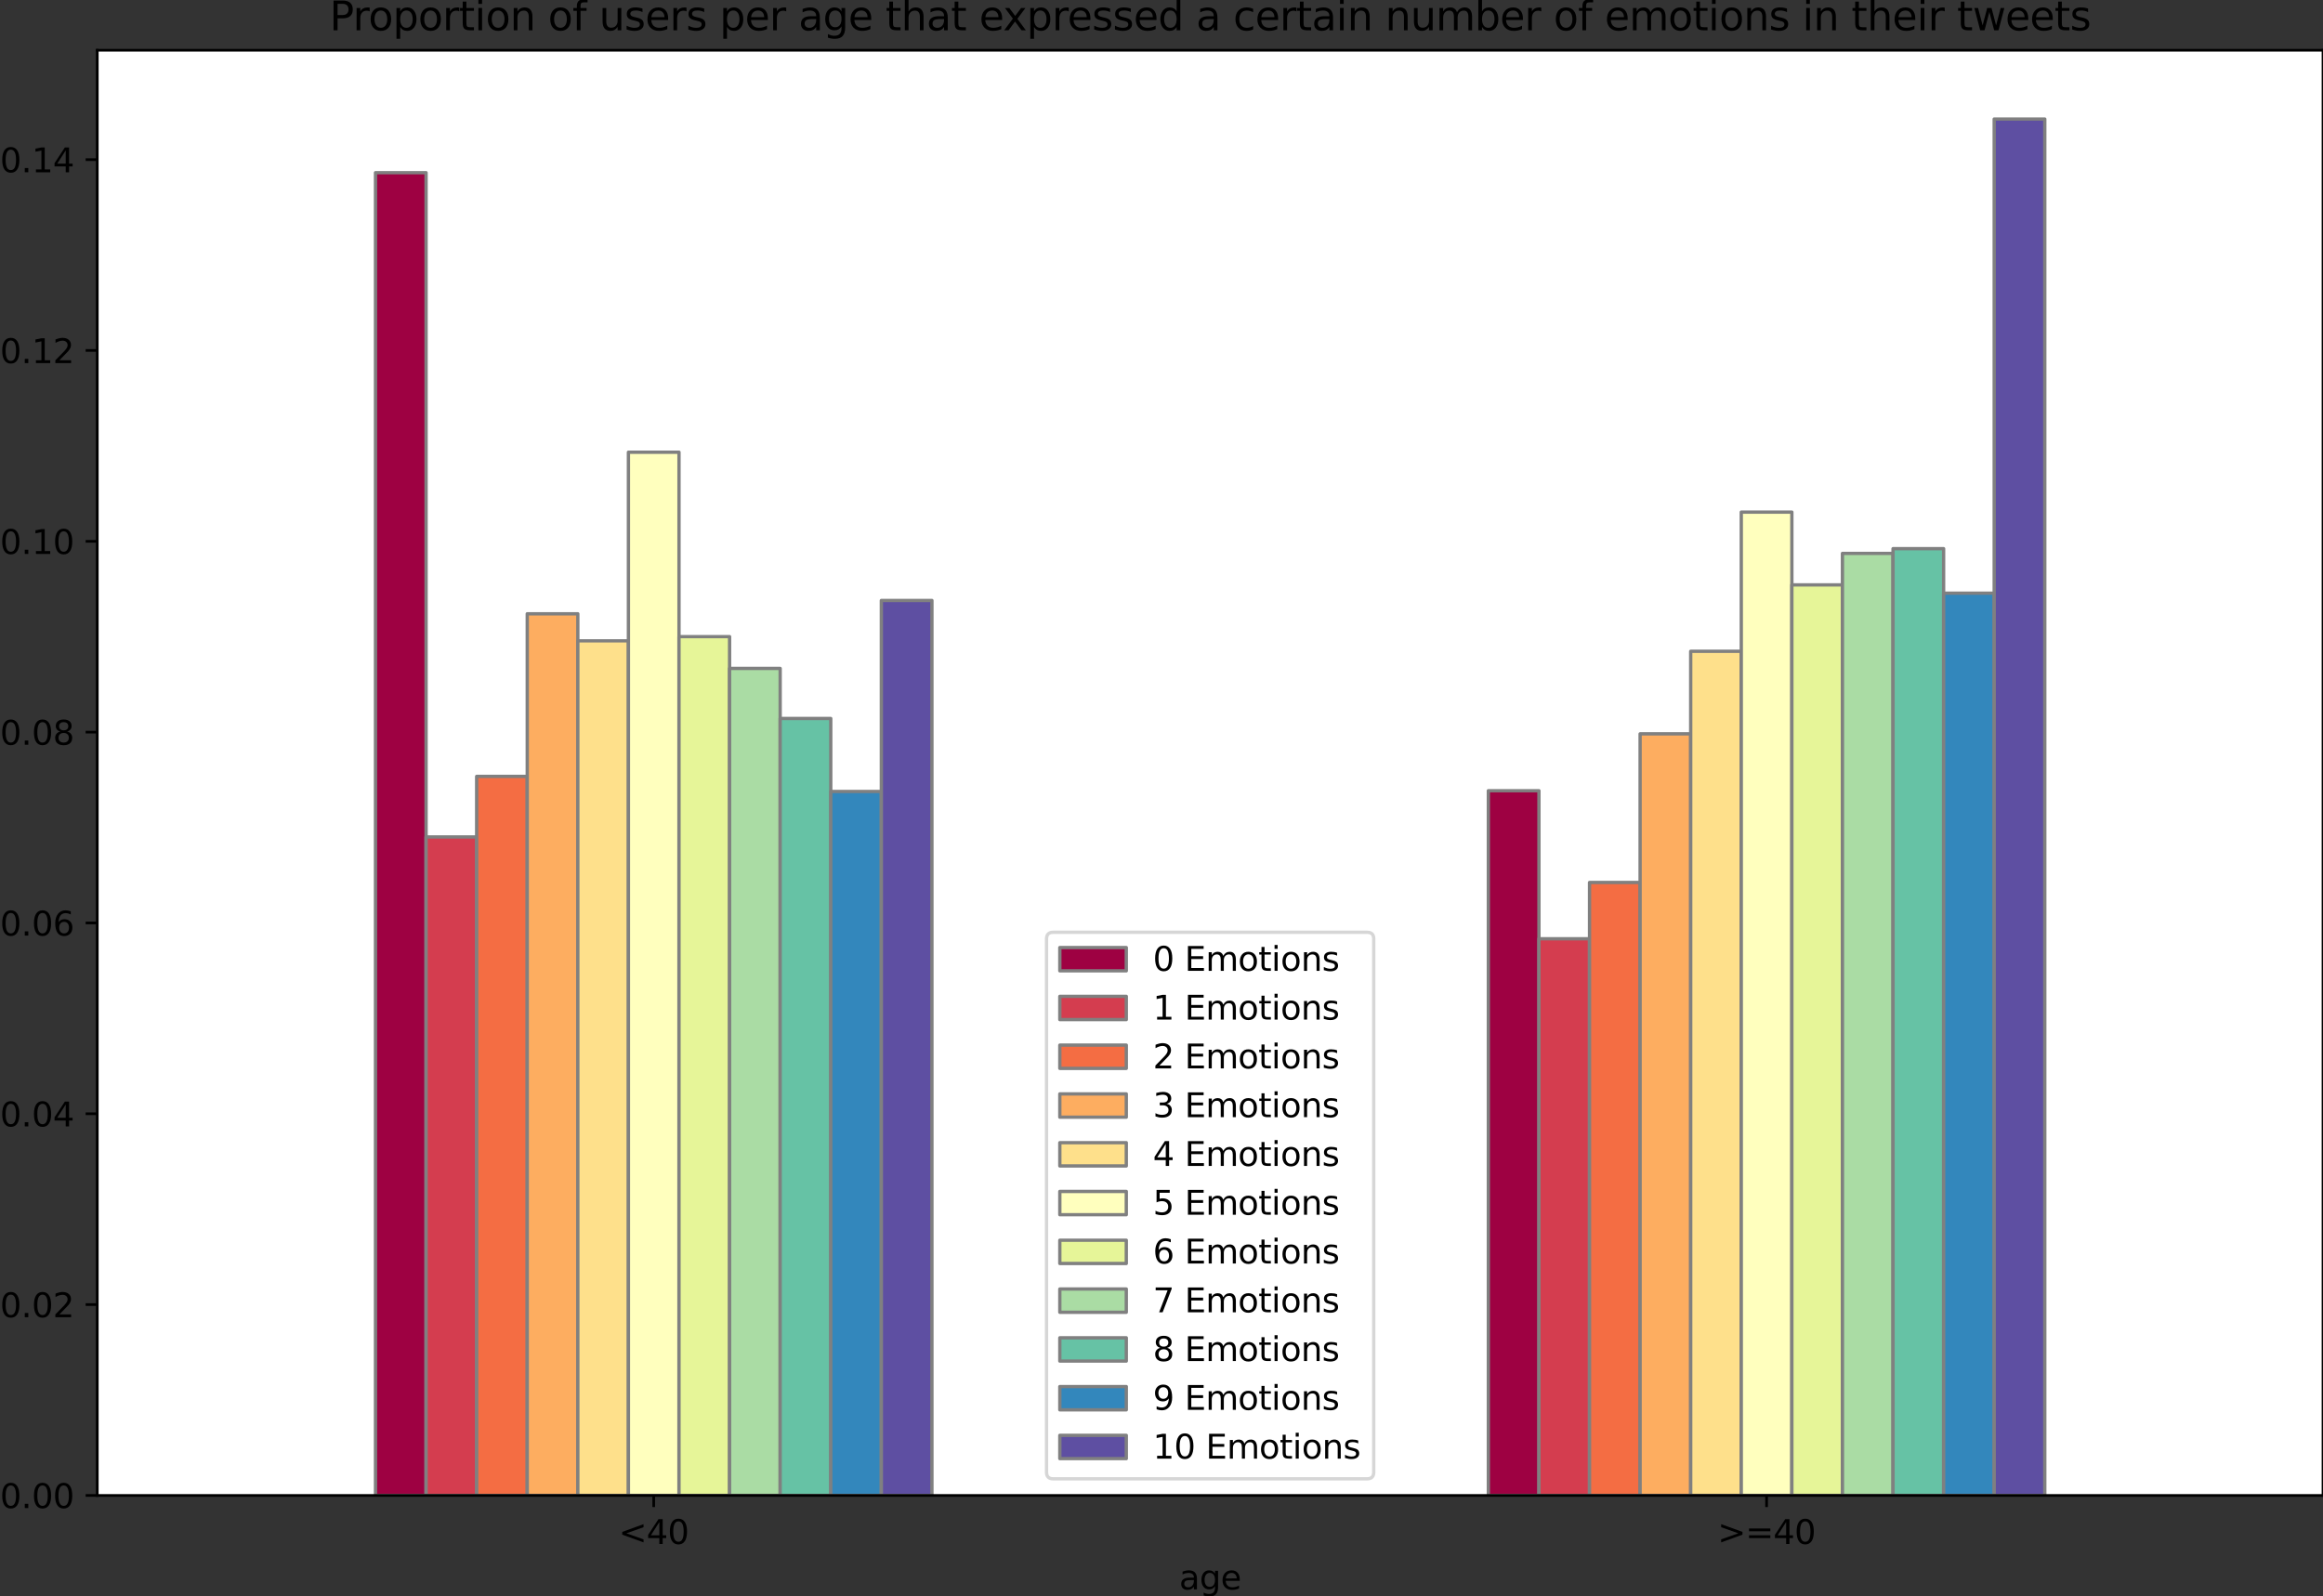 <?xml version="1.0" encoding="utf-8" standalone="no"?>
<!DOCTYPE svg PUBLIC "-//W3C//DTD SVG 1.1//EN"
  "http://www.w3.org/Graphics/SVG/1.1/DTD/svg11.dtd">
<svg height="480.354pt" version="1.1" viewBox="0 0 698.866 480.354" width="698.866pt" xmlns="http://www.w3.org/2000/svg" xmlns:xlink="http://www.w3.org/1999/xlink">
 <rect x="0" y="0" width="698.866" height="480.354" fill="#333333" stroke="none"/>
 <defs>
  <style type="text/css">*{stroke-linecap:butt;stroke-linejoin:round;}</style>
 </defs>
 <g id="figure_1">
  <g id="patch_1">
   <path d="M 0 480.354 
L 698.866 480.354 
L 698.866 0 
L 0 0 
z
" style="fill:none;"/>
  </g>
  <g id="axes_1">
   <g id="patch_2">
    <path d="M 29.266 449.998 
L 698.866 449.998 
L 698.866 15.118 
L 29.266 15.118 
z
" style="fill:#ffffff;"/>
   </g>
   <g id="patch_3">
    <path clip-path="url(#p9bd44d13da)" d="M 112.966 449.998 
L 128.184 449.998 
L 128.184 51.965 
L 112.966 51.965 
z
" style="fill:#9e0142;stroke:#808080;stroke-linejoin:miter;"/>
   </g>
   <g id="patch_4">
    <path clip-path="url(#p9bd44d13da)" d="M 447.766 449.998 
L 462.984 449.998 
L 462.984 237.939 
L 447.766 237.939 
z
" style="fill:#9e0142;stroke:#808080;stroke-linejoin:miter;"/>
   </g>
   <g id="patch_5">
    <path clip-path="url(#p9bd44d13da)" d="M 128.184 449.998 
L 143.402 449.998 
L 143.402 251.849 
L 128.184 251.849 
z
" style="fill:#d43d4f;stroke:#808080;stroke-linejoin:miter;"/>
   </g>
   <g id="patch_6">
    <path clip-path="url(#p9bd44d13da)" d="M 462.984 449.998 
L 478.202 449.998 
L 478.202 282.49 
L 462.984 282.49 
z
" style="fill:#d43d4f;stroke:#808080;stroke-linejoin:miter;"/>
   </g>
   <g id="patch_7">
    <path clip-path="url(#p9bd44d13da)" d="M 143.402 449.998 
L 158.62 449.998 
L 158.62 233.629 
L 143.402 233.629 
z
" style="fill:#f46d43;stroke:#808080;stroke-linejoin:miter;"/>
   </g>
   <g id="patch_8">
    <path clip-path="url(#p9bd44d13da)" d="M 478.202 449.998 
L 493.42 449.998 
L 493.42 265.551 
L 478.202 265.551 
z
" style="fill:#f46d43;stroke:#808080;stroke-linejoin:miter;"/>
   </g>
   <g id="patch_9">
    <path clip-path="url(#p9bd44d13da)" d="M 158.62 449.998 
L 173.838 449.998 
L 173.838 184.7 
L 158.62 184.7 
z
" style="fill:#fdad60;stroke:#808080;stroke-linejoin:miter;"/>
   </g>
   <g id="patch_10">
    <path clip-path="url(#p9bd44d13da)" d="M 493.42 449.998 
L 508.638 449.998 
L 508.638 220.828 
L 493.42 220.828 
z
" style="fill:#fdad60;stroke:#808080;stroke-linejoin:miter;"/>
   </g>
   <g id="patch_11">
    <path clip-path="url(#p9bd44d13da)" d="M 173.838 449.998 
L 189.057 449.998 
L 189.057 192.838 
L 173.838 192.838 
z
" style="fill:#fee08b;stroke:#808080;stroke-linejoin:miter;"/>
   </g>
   <g id="patch_12">
    <path clip-path="url(#p9bd44d13da)" d="M 508.638 449.998 
L 523.857 449.998 
L 523.857 195.986 
L 508.638 195.986 
z
" style="fill:#fee08b;stroke:#808080;stroke-linejoin:miter;"/>
   </g>
   <g id="patch_13">
    <path clip-path="url(#p9bd44d13da)" d="M 189.057 449.998 
L 204.275 449.998 
L 204.275 136.078 
L 189.057 136.078 
z
" style="fill:#ffffbe;stroke:#808080;stroke-linejoin:miter;"/>
   </g>
   <g id="patch_14">
    <path clip-path="url(#p9bd44d13da)" d="M 523.857 449.998 
L 539.075 449.998 
L 539.075 154.099 
L 523.857 154.099 
z
" style="fill:#ffffbe;stroke:#808080;stroke-linejoin:miter;"/>
   </g>
   <g id="patch_15">
    <path clip-path="url(#p9bd44d13da)" d="M 204.275 449.998 
L 219.493 449.998 
L 219.493 191.572 
L 204.275 191.572 
z
" style="fill:#e6f598;stroke:#808080;stroke-linejoin:miter;"/>
   </g>
   <g id="patch_16">
    <path clip-path="url(#p9bd44d13da)" d="M 539.075 449.998 
L 554.293 449.998 
L 554.293 175.999 
L 539.075 175.999 
z
" style="fill:#e6f598;stroke:#808080;stroke-linejoin:miter;"/>
   </g>
   <g id="patch_17">
    <path clip-path="url(#p9bd44d13da)" d="M 219.493 449.998 
L 234.711 449.998 
L 234.711 201.147 
L 219.493 201.147 
z
" style="fill:#aadca4;stroke:#808080;stroke-linejoin:miter;"/>
   </g>
   <g id="patch_18">
    <path clip-path="url(#p9bd44d13da)" d="M 554.293 449.998 
L 569.511 449.998 
L 569.511 166.527 
L 554.293 166.527 
z
" style="fill:#aadca4;stroke:#808080;stroke-linejoin:miter;"/>
   </g>
   <g id="patch_19">
    <path clip-path="url(#p9bd44d13da)" d="M 234.711 449.998 
L 249.929 449.998 
L 249.929 216.204 
L 234.711 216.204 
z
" style="fill:#66c2a5;stroke:#808080;stroke-linejoin:miter;"/>
   </g>
   <g id="patch_20">
    <path clip-path="url(#p9bd44d13da)" d="M 569.511 449.998 
L 584.729 449.998 
L 584.729 165.102 
L 569.511 165.102 
z
" style="fill:#66c2a5;stroke:#808080;stroke-linejoin:miter;"/>
   </g>
   <g id="patch_21">
    <path clip-path="url(#p9bd44d13da)" d="M 249.929 449.998 
L 265.147 449.998 
L 265.147 238.162 
L 249.929 238.162 
z
" style="fill:#3387bc;stroke:#808080;stroke-linejoin:miter;"/>
   </g>
   <g id="patch_22">
    <path clip-path="url(#p9bd44d13da)" d="M 584.729 449.998 
L 599.947 449.998 
L 599.947 178.492 
L 584.729 178.492 
z
" style="fill:#3387bc;stroke:#808080;stroke-linejoin:miter;"/>
   </g>
   <g id="patch_23">
    <path clip-path="url(#p9bd44d13da)" d="M 265.147 449.998 
L 280.366 449.998 
L 280.366 180.694 
L 265.147 180.694 
z
" style="fill:#5e4fa2;stroke:#808080;stroke-linejoin:miter;"/>
   </g>
   <g id="patch_24">
    <path clip-path="url(#p9bd44d13da)" d="M 599.947 449.998 
L 615.166 449.998 
L 615.166 35.827 
L 599.947 35.827 
z
" style="fill:#5e4fa2;stroke:#808080;stroke-linejoin:miter;"/>
   </g>
   <g id="matplotlib.axis_1">
    <g id="xtick_1">
     <g id="line2d_1">
      <defs>
       <path d="M 0 0 
L 0 3.5 
" id="m4767e4ad9e" style="stroke:#000000;stroke-width:0.8;"/>
      </defs>
      <g>
       <use style="stroke:#000000;stroke-width:0.8;" x="196.666" xlink:href="#m4767e4ad9e" y="449.998"/>
      </g>
     </g>
     <g id="text_1">
      <!-- &lt;40 -->
      <g transform="translate(186.113 464.597)scale(0.1 -0.1)">
       <defs>
        <path d="M 4684 3150 
L 1459 2003 
L 4684 863 
L 4684 294 
L 678 1747 
L 678 2266 
L 4684 3719 
L 4684 3150 
z
" id="DejaVuSans-3c" transform="scale(0.016)"/>
        <path d="M 2419 4116 
L 825 1625 
L 2419 1625 
L 2419 4116 
z
M 2253 4666 
L 3047 4666 
L 3047 1625 
L 3713 1625 
L 3713 1100 
L 3047 1100 
L 3047 0 
L 2419 0 
L 2419 1100 
L 313 1100 
L 313 1709 
L 2253 4666 
z
" id="DejaVuSans-34" transform="scale(0.016)"/>
        <path d="M 2034 4250 
Q 1547 4250 1301 3770 
Q 1056 3291 1056 2328 
Q 1056 1369 1301 889 
Q 1547 409 2034 409 
Q 2525 409 2770 889 
Q 3016 1369 3016 2328 
Q 3016 3291 2770 3770 
Q 2525 4250 2034 4250 
z
M 2034 4750 
Q 2819 4750 3233 4129 
Q 3647 3509 3647 2328 
Q 3647 1150 3233 529 
Q 2819 -91 2034 -91 
Q 1250 -91 836 529 
Q 422 1150 422 2328 
Q 422 3509 836 4129 
Q 1250 4750 2034 4750 
z
" id="DejaVuSans-30" transform="scale(0.016)"/>
       </defs>
       <use xlink:href="#DejaVuSans-3c"/>
       <use x="83.789" xlink:href="#DejaVuSans-34"/>
       <use x="147.412" xlink:href="#DejaVuSans-30"/>
      </g>
     </g>
    </g>
    <g id="xtick_2">
     <g id="line2d_2">
      <g>
       <use style="stroke:#000000;stroke-width:0.8;" x="531.466" xlink:href="#m4767e4ad9e" y="449.998"/>
      </g>
     </g>
     <g id="text_2">
      <!-- &gt;=40 -->
      <g transform="translate(516.723 464.597)scale(0.1 -0.1)">
       <defs>
        <path d="M 678 3150 
L 678 3719 
L 4684 2266 
L 4684 1747 
L 678 294 
L 678 863 
L 3897 2003 
L 678 3150 
z
" id="DejaVuSans-3e" transform="scale(0.016)"/>
        <path d="M 678 2906 
L 4684 2906 
L 4684 2381 
L 678 2381 
L 678 2906 
z
M 678 1631 
L 4684 1631 
L 4684 1100 
L 678 1100 
L 678 1631 
z
" id="DejaVuSans-3d" transform="scale(0.016)"/>
       </defs>
       <use xlink:href="#DejaVuSans-3e"/>
       <use x="83.789" xlink:href="#DejaVuSans-3d"/>
       <use x="167.578" xlink:href="#DejaVuSans-34"/>
       <use x="231.201" xlink:href="#DejaVuSans-30"/>
      </g>
     </g>
    </g>
    <g id="text_3">
     <!-- age -->
     <g transform="translate(354.751 478.275)scale(0.1 -0.1)">
      <defs>
       <path d="M 2194 1759 
Q 1497 1759 1228 1600 
Q 959 1441 959 1056 
Q 959 750 1161 570 
Q 1363 391 1709 391 
Q 2188 391 2477 730 
Q 2766 1069 2766 1631 
L 2766 1759 
L 2194 1759 
z
M 3341 1997 
L 3341 0 
L 2766 0 
L 2766 531 
Q 2569 213 2275 61 
Q 1981 -91 1556 -91 
Q 1019 -91 701 211 
Q 384 513 384 1019 
Q 384 1609 779 1909 
Q 1175 2209 1959 2209 
L 2766 2209 
L 2766 2266 
Q 2766 2663 2505 2880 
Q 2244 3097 1772 3097 
Q 1472 3097 1187 3025 
Q 903 2953 641 2809 
L 641 3341 
Q 956 3463 1253 3523 
Q 1550 3584 1831 3584 
Q 2591 3584 2966 3190 
Q 3341 2797 3341 1997 
z
" id="DejaVuSans-61" transform="scale(0.016)"/>
       <path d="M 2906 1791 
Q 2906 2416 2648 2759 
Q 2391 3103 1925 3103 
Q 1463 3103 1205 2759 
Q 947 2416 947 1791 
Q 947 1169 1205 825 
Q 1463 481 1925 481 
Q 2391 481 2648 825 
Q 2906 1169 2906 1791 
z
M 3481 434 
Q 3481 -459 3084 -895 
Q 2688 -1331 1869 -1331 
Q 1566 -1331 1297 -1286 
Q 1028 -1241 775 -1147 
L 775 -588 
Q 1028 -725 1275 -790 
Q 1522 -856 1778 -856 
Q 2344 -856 2625 -561 
Q 2906 -266 2906 331 
L 2906 616 
Q 2728 306 2450 153 
Q 2172 0 1784 0 
Q 1141 0 747 490 
Q 353 981 353 1791 
Q 353 2603 747 3093 
Q 1141 3584 1784 3584 
Q 2172 3584 2450 3431 
Q 2728 3278 2906 2969 
L 2906 3500 
L 3481 3500 
L 3481 434 
z
" id="DejaVuSans-67" transform="scale(0.016)"/>
       <path d="M 3597 1894 
L 3597 1613 
L 953 1613 
Q 991 1019 1311 708 
Q 1631 397 2203 397 
Q 2534 397 2845 478 
Q 3156 559 3463 722 
L 3463 178 
Q 3153 47 2828 -22 
Q 2503 -91 2169 -91 
Q 1331 -91 842 396 
Q 353 884 353 1716 
Q 353 2575 817 3079 
Q 1281 3584 2069 3584 
Q 2775 3584 3186 3129 
Q 3597 2675 3597 1894 
z
M 3022 2063 
Q 3016 2534 2758 2815 
Q 2500 3097 2075 3097 
Q 1594 3097 1305 2825 
Q 1016 2553 972 2059 
L 3022 2063 
z
" id="DejaVuSans-65" transform="scale(0.016)"/>
      </defs>
      <use xlink:href="#DejaVuSans-61"/>
      <use x="61.279" xlink:href="#DejaVuSans-67"/>
      <use x="124.756" xlink:href="#DejaVuSans-65"/>
     </g>
    </g>
   </g>
   <g id="matplotlib.axis_2">
    <g id="ytick_1">
     <g id="line2d_3">
      <defs>
       <path d="M 0 0 
L -3.5 0 
" id="mdabe99f133" style="stroke:#000000;stroke-width:0.8;"/>
      </defs>
      <g>
       <use style="stroke:#000000;stroke-width:0.8;" x="29.266" xlink:href="#mdabe99f133" y="449.998"/>
      </g>
     </g>
     <g id="text_4">
      <!-- 0.00 -->
      <g transform="translate(0 453.797)scale(0.1 -0.1)">
       <defs>
        <path d="M 684 794 
L 1344 794 
L 1344 0 
L 684 0 
L 684 794 
z
" id="DejaVuSans-2e" transform="scale(0.016)"/>
       </defs>
       <use xlink:href="#DejaVuSans-30"/>
       <use x="63.623" xlink:href="#DejaVuSans-2e"/>
       <use x="95.41" xlink:href="#DejaVuSans-30"/>
       <use x="159.033" xlink:href="#DejaVuSans-30"/>
      </g>
     </g>
    </g>
    <g id="ytick_2">
     <g id="line2d_4">
      <g>
       <use style="stroke:#000000;stroke-width:0.8;" x="29.266" xlink:href="#mdabe99f133" y="392.575"/>
      </g>
     </g>
     <g id="text_5">
      <!-- 0.02 -->
      <g transform="translate(0 396.375)scale(0.1 -0.1)">
       <defs>
        <path d="M 1228 531 
L 3431 531 
L 3431 0 
L 469 0 
L 469 531 
Q 828 903 1448 1529 
Q 2069 2156 2228 2338 
Q 2531 2678 2651 2914 
Q 2772 3150 2772 3378 
Q 2772 3750 2511 3984 
Q 2250 4219 1831 4219 
Q 1534 4219 1204 4116 
Q 875 4013 500 3803 
L 500 4441 
Q 881 4594 1212 4672 
Q 1544 4750 1819 4750 
Q 2544 4750 2975 4387 
Q 3406 4025 3406 3419 
Q 3406 3131 3298 2873 
Q 3191 2616 2906 2266 
Q 2828 2175 2409 1742 
Q 1991 1309 1228 531 
z
" id="DejaVuSans-32" transform="scale(0.016)"/>
       </defs>
       <use xlink:href="#DejaVuSans-30"/>
       <use x="63.623" xlink:href="#DejaVuSans-2e"/>
       <use x="95.41" xlink:href="#DejaVuSans-30"/>
       <use x="159.033" xlink:href="#DejaVuSans-32"/>
      </g>
     </g>
    </g>
    <g id="ytick_3">
     <g id="line2d_5">
      <g>
       <use style="stroke:#000000;stroke-width:0.8;" x="29.266" xlink:href="#mdabe99f133" y="335.153"/>
      </g>
     </g>
     <g id="text_6">
      <!-- 0.04 -->
      <g transform="translate(0 338.952)scale(0.1 -0.1)">
       <use xlink:href="#DejaVuSans-30"/>
       <use x="63.623" xlink:href="#DejaVuSans-2e"/>
       <use x="95.41" xlink:href="#DejaVuSans-30"/>
       <use x="159.033" xlink:href="#DejaVuSans-34"/>
      </g>
     </g>
    </g>
    <g id="ytick_4">
     <g id="line2d_6">
      <g>
       <use style="stroke:#000000;stroke-width:0.8;" x="29.266" xlink:href="#mdabe99f133" y="277.73"/>
      </g>
     </g>
     <g id="text_7">
      <!-- 0.06 -->
      <g transform="translate(0 281.529)scale(0.1 -0.1)">
       <defs>
        <path d="M 2113 2584 
Q 1688 2584 1439 2293 
Q 1191 2003 1191 1497 
Q 1191 994 1439 701 
Q 1688 409 2113 409 
Q 2538 409 2786 701 
Q 3034 994 3034 1497 
Q 3034 2003 2786 2293 
Q 2538 2584 2113 2584 
z
M 3366 4563 
L 3366 3988 
Q 3128 4100 2886 4159 
Q 2644 4219 2406 4219 
Q 1781 4219 1451 3797 
Q 1122 3375 1075 2522 
Q 1259 2794 1537 2939 
Q 1816 3084 2150 3084 
Q 2853 3084 3261 2657 
Q 3669 2231 3669 1497 
Q 3669 778 3244 343 
Q 2819 -91 2113 -91 
Q 1303 -91 875 529 
Q 447 1150 447 2328 
Q 447 3434 972 4092 
Q 1497 4750 2381 4750 
Q 2619 4750 2861 4703 
Q 3103 4656 3366 4563 
z
" id="DejaVuSans-36" transform="scale(0.016)"/>
       </defs>
       <use xlink:href="#DejaVuSans-30"/>
       <use x="63.623" xlink:href="#DejaVuSans-2e"/>
       <use x="95.41" xlink:href="#DejaVuSans-30"/>
       <use x="159.033" xlink:href="#DejaVuSans-36"/>
      </g>
     </g>
    </g>
    <g id="ytick_5">
     <g id="line2d_7">
      <g>
       <use style="stroke:#000000;stroke-width:0.8;" x="29.266" xlink:href="#mdabe99f133" y="220.307"/>
      </g>
     </g>
     <g id="text_8">
      <!-- 0.08 -->
      <g transform="translate(0 224.106)scale(0.1 -0.1)">
       <defs>
        <path d="M 2034 2216 
Q 1584 2216 1326 1975 
Q 1069 1734 1069 1313 
Q 1069 891 1326 650 
Q 1584 409 2034 409 
Q 2484 409 2743 651 
Q 3003 894 3003 1313 
Q 3003 1734 2745 1975 
Q 2488 2216 2034 2216 
z
M 1403 2484 
Q 997 2584 770 2862 
Q 544 3141 544 3541 
Q 544 4100 942 4425 
Q 1341 4750 2034 4750 
Q 2731 4750 3128 4425 
Q 3525 4100 3525 3541 
Q 3525 3141 3298 2862 
Q 3072 2584 2669 2484 
Q 3125 2378 3379 2068 
Q 3634 1759 3634 1313 
Q 3634 634 3220 271 
Q 2806 -91 2034 -91 
Q 1263 -91 848 271 
Q 434 634 434 1313 
Q 434 1759 690 2068 
Q 947 2378 1403 2484 
z
M 1172 3481 
Q 1172 3119 1398 2916 
Q 1625 2713 2034 2713 
Q 2441 2713 2670 2916 
Q 2900 3119 2900 3481 
Q 2900 3844 2670 4047 
Q 2441 4250 2034 4250 
Q 1625 4250 1398 4047 
Q 1172 3844 1172 3481 
z
" id="DejaVuSans-38" transform="scale(0.016)"/>
       </defs>
       <use xlink:href="#DejaVuSans-30"/>
       <use x="63.623" xlink:href="#DejaVuSans-2e"/>
       <use x="95.41" xlink:href="#DejaVuSans-30"/>
       <use x="159.033" xlink:href="#DejaVuSans-38"/>
      </g>
     </g>
    </g>
    <g id="ytick_6">
     <g id="line2d_8">
      <g>
       <use style="stroke:#000000;stroke-width:0.8;" x="29.266" xlink:href="#mdabe99f133" y="162.884"/>
      </g>
     </g>
     <g id="text_9">
      <!-- 0.10 -->
      <g transform="translate(0 166.683)scale(0.1 -0.1)">
       <defs>
        <path d="M 794 531 
L 1825 531 
L 1825 4091 
L 703 3866 
L 703 4441 
L 1819 4666 
L 2450 4666 
L 2450 531 
L 3481 531 
L 3481 0 
L 794 0 
L 794 531 
z
" id="DejaVuSans-31" transform="scale(0.016)"/>
       </defs>
       <use xlink:href="#DejaVuSans-30"/>
       <use x="63.623" xlink:href="#DejaVuSans-2e"/>
       <use x="95.41" xlink:href="#DejaVuSans-31"/>
       <use x="159.033" xlink:href="#DejaVuSans-30"/>
      </g>
     </g>
    </g>
    <g id="ytick_7">
     <g id="line2d_9">
      <g>
       <use style="stroke:#000000;stroke-width:0.8;" x="29.266" xlink:href="#mdabe99f133" y="105.461"/>
      </g>
     </g>
     <g id="text_10">
      <!-- 0.12 -->
      <g transform="translate(0 109.261)scale(0.1 -0.1)">
       <use xlink:href="#DejaVuSans-30"/>
       <use x="63.623" xlink:href="#DejaVuSans-2e"/>
       <use x="95.41" xlink:href="#DejaVuSans-31"/>
       <use x="159.033" xlink:href="#DejaVuSans-32"/>
      </g>
     </g>
    </g>
    <g id="ytick_8">
     <g id="line2d_10">
      <g>
       <use style="stroke:#000000;stroke-width:0.8;" x="29.266" xlink:href="#mdabe99f133" y="48.039"/>
      </g>
     </g>
     <g id="text_11">
      <!-- 0.14 -->
      <g transform="translate(0 51.838)scale(0.1 -0.1)">
       <use xlink:href="#DejaVuSans-30"/>
       <use x="63.623" xlink:href="#DejaVuSans-2e"/>
       <use x="95.41" xlink:href="#DejaVuSans-31"/>
       <use x="159.033" xlink:href="#DejaVuSans-34"/>
      </g>
     </g>
    </g>
   </g>
   <g id="patch_25">
    <path d="M 29.266 449.998 
L 29.266 15.118 
" style="fill:none;stroke:#000000;stroke-linecap:square;stroke-linejoin:miter;stroke-width:0.8;"/>
   </g>
   <g id="patch_26">
    <path d="M 698.866 449.998 
L 698.866 15.118 
" style="fill:none;stroke:#000000;stroke-linecap:square;stroke-linejoin:miter;stroke-width:0.8;"/>
   </g>
   <g id="patch_27">
    <path d="M 29.266 449.998 
L 698.866 449.998 
" style="fill:none;stroke:#000000;stroke-linecap:square;stroke-linejoin:miter;stroke-width:0.8;"/>
   </g>
   <g id="patch_28">
    <path d="M 29.266 15.118 
L 698.866 15.118 
" style="fill:none;stroke:#000000;stroke-linecap:square;stroke-linejoin:miter;stroke-width:0.8;"/>
   </g>
   <g id="text_12">
    <!-- Proportion of users per age that expressed a certain number of emotions in their tweets -->
    <g transform="translate(99.138 9.118)scale(0.12 -0.12)">
     <defs>
      <path d="M 1259 4147 
L 1259 2394 
L 2053 2394 
Q 2494 2394 2734 2622 
Q 2975 2850 2975 3272 
Q 2975 3691 2734 3919 
Q 2494 4147 2053 4147 
L 1259 4147 
z
M 628 4666 
L 2053 4666 
Q 2838 4666 3239 4311 
Q 3641 3956 3641 3272 
Q 3641 2581 3239 2228 
Q 2838 1875 2053 1875 
L 1259 1875 
L 1259 0 
L 628 0 
L 628 4666 
z
" id="DejaVuSans-50" transform="scale(0.016)"/>
      <path d="M 2631 2963 
Q 2534 3019 2420 3045 
Q 2306 3072 2169 3072 
Q 1681 3072 1420 2755 
Q 1159 2438 1159 1844 
L 1159 0 
L 581 0 
L 581 3500 
L 1159 3500 
L 1159 2956 
Q 1341 3275 1631 3429 
Q 1922 3584 2338 3584 
Q 2397 3584 2469 3576 
Q 2541 3569 2628 3553 
L 2631 2963 
z
" id="DejaVuSans-72" transform="scale(0.016)"/>
      <path d="M 1959 3097 
Q 1497 3097 1228 2736 
Q 959 2375 959 1747 
Q 959 1119 1226 758 
Q 1494 397 1959 397 
Q 2419 397 2687 759 
Q 2956 1122 2956 1747 
Q 2956 2369 2687 2733 
Q 2419 3097 1959 3097 
z
M 1959 3584 
Q 2709 3584 3137 3096 
Q 3566 2609 3566 1747 
Q 3566 888 3137 398 
Q 2709 -91 1959 -91 
Q 1206 -91 779 398 
Q 353 888 353 1747 
Q 353 2609 779 3096 
Q 1206 3584 1959 3584 
z
" id="DejaVuSans-6f" transform="scale(0.016)"/>
      <path d="M 1159 525 
L 1159 -1331 
L 581 -1331 
L 581 3500 
L 1159 3500 
L 1159 2969 
Q 1341 3281 1617 3432 
Q 1894 3584 2278 3584 
Q 2916 3584 3314 3078 
Q 3713 2572 3713 1747 
Q 3713 922 3314 415 
Q 2916 -91 2278 -91 
Q 1894 -91 1617 61 
Q 1341 213 1159 525 
z
M 3116 1747 
Q 3116 2381 2855 2742 
Q 2594 3103 2138 3103 
Q 1681 3103 1420 2742 
Q 1159 2381 1159 1747 
Q 1159 1113 1420 752 
Q 1681 391 2138 391 
Q 2594 391 2855 752 
Q 3116 1113 3116 1747 
z
" id="DejaVuSans-70" transform="scale(0.016)"/>
      <path d="M 1172 4494 
L 1172 3500 
L 2356 3500 
L 2356 3053 
L 1172 3053 
L 1172 1153 
Q 1172 725 1289 603 
Q 1406 481 1766 481 
L 2356 481 
L 2356 0 
L 1766 0 
Q 1100 0 847 248 
Q 594 497 594 1153 
L 594 3053 
L 172 3053 
L 172 3500 
L 594 3500 
L 594 4494 
L 1172 4494 
z
" id="DejaVuSans-74" transform="scale(0.016)"/>
      <path d="M 603 3500 
L 1178 3500 
L 1178 0 
L 603 0 
L 603 3500 
z
M 603 4863 
L 1178 4863 
L 1178 4134 
L 603 4134 
L 603 4863 
z
" id="DejaVuSans-69" transform="scale(0.016)"/>
      <path d="M 3513 2113 
L 3513 0 
L 2938 0 
L 2938 2094 
Q 2938 2591 2744 2837 
Q 2550 3084 2163 3084 
Q 1697 3084 1428 2787 
Q 1159 2491 1159 1978 
L 1159 0 
L 581 0 
L 581 3500 
L 1159 3500 
L 1159 2956 
Q 1366 3272 1645 3428 
Q 1925 3584 2291 3584 
Q 2894 3584 3203 3211 
Q 3513 2838 3513 2113 
z
" id="DejaVuSans-6e" transform="scale(0.016)"/>
      <path id="DejaVuSans-20" transform="scale(0.016)"/>
      <path d="M 2375 4863 
L 2375 4384 
L 1825 4384 
Q 1516 4384 1395 4259 
Q 1275 4134 1275 3809 
L 1275 3500 
L 2222 3500 
L 2222 3053 
L 1275 3053 
L 1275 0 
L 697 0 
L 697 3053 
L 147 3053 
L 147 3500 
L 697 3500 
L 697 3744 
Q 697 4328 969 4595 
Q 1241 4863 1831 4863 
L 2375 4863 
z
" id="DejaVuSans-66" transform="scale(0.016)"/>
      <path d="M 544 1381 
L 544 3500 
L 1119 3500 
L 1119 1403 
Q 1119 906 1312 657 
Q 1506 409 1894 409 
Q 2359 409 2629 706 
Q 2900 1003 2900 1516 
L 2900 3500 
L 3475 3500 
L 3475 0 
L 2900 0 
L 2900 538 
Q 2691 219 2414 64 
Q 2138 -91 1772 -91 
Q 1169 -91 856 284 
Q 544 659 544 1381 
z
M 1991 3584 
L 1991 3584 
z
" id="DejaVuSans-75" transform="scale(0.016)"/>
      <path d="M 2834 3397 
L 2834 2853 
Q 2591 2978 2328 3040 
Q 2066 3103 1784 3103 
Q 1356 3103 1142 2972 
Q 928 2841 928 2578 
Q 928 2378 1081 2264 
Q 1234 2150 1697 2047 
L 1894 2003 
Q 2506 1872 2764 1633 
Q 3022 1394 3022 966 
Q 3022 478 2636 193 
Q 2250 -91 1575 -91 
Q 1294 -91 989 -36 
Q 684 19 347 128 
L 347 722 
Q 666 556 975 473 
Q 1284 391 1588 391 
Q 1994 391 2212 530 
Q 2431 669 2431 922 
Q 2431 1156 2273 1281 
Q 2116 1406 1581 1522 
L 1381 1569 
Q 847 1681 609 1914 
Q 372 2147 372 2553 
Q 372 3047 722 3315 
Q 1072 3584 1716 3584 
Q 2034 3584 2315 3537 
Q 2597 3491 2834 3397 
z
" id="DejaVuSans-73" transform="scale(0.016)"/>
      <path d="M 3513 2113 
L 3513 0 
L 2938 0 
L 2938 2094 
Q 2938 2591 2744 2837 
Q 2550 3084 2163 3084 
Q 1697 3084 1428 2787 
Q 1159 2491 1159 1978 
L 1159 0 
L 581 0 
L 581 4863 
L 1159 4863 
L 1159 2956 
Q 1366 3272 1645 3428 
Q 1925 3584 2291 3584 
Q 2894 3584 3203 3211 
Q 3513 2838 3513 2113 
z
" id="DejaVuSans-68" transform="scale(0.016)"/>
      <path d="M 3513 3500 
L 2247 1797 
L 3578 0 
L 2900 0 
L 1881 1375 
L 863 0 
L 184 0 
L 1544 1831 
L 300 3500 
L 978 3500 
L 1906 2253 
L 2834 3500 
L 3513 3500 
z
" id="DejaVuSans-78" transform="scale(0.016)"/>
      <path d="M 2906 2969 
L 2906 4863 
L 3481 4863 
L 3481 0 
L 2906 0 
L 2906 525 
Q 2725 213 2448 61 
Q 2172 -91 1784 -91 
Q 1150 -91 751 415 
Q 353 922 353 1747 
Q 353 2572 751 3078 
Q 1150 3584 1784 3584 
Q 2172 3584 2448 3432 
Q 2725 3281 2906 2969 
z
M 947 1747 
Q 947 1113 1208 752 
Q 1469 391 1925 391 
Q 2381 391 2643 752 
Q 2906 1113 2906 1747 
Q 2906 2381 2643 2742 
Q 2381 3103 1925 3103 
Q 1469 3103 1208 2742 
Q 947 2381 947 1747 
z
" id="DejaVuSans-64" transform="scale(0.016)"/>
      <path d="M 3122 3366 
L 3122 2828 
Q 2878 2963 2633 3030 
Q 2388 3097 2138 3097 
Q 1578 3097 1268 2742 
Q 959 2388 959 1747 
Q 959 1106 1268 751 
Q 1578 397 2138 397 
Q 2388 397 2633 464 
Q 2878 531 3122 666 
L 3122 134 
Q 2881 22 2623 -34 
Q 2366 -91 2075 -91 
Q 1284 -91 818 406 
Q 353 903 353 1747 
Q 353 2603 823 3093 
Q 1294 3584 2113 3584 
Q 2378 3584 2631 3529 
Q 2884 3475 3122 3366 
z
" id="DejaVuSans-63" transform="scale(0.016)"/>
      <path d="M 3328 2828 
Q 3544 3216 3844 3400 
Q 4144 3584 4550 3584 
Q 5097 3584 5394 3201 
Q 5691 2819 5691 2113 
L 5691 0 
L 5113 0 
L 5113 2094 
Q 5113 2597 4934 2840 
Q 4756 3084 4391 3084 
Q 3944 3084 3684 2787 
Q 3425 2491 3425 1978 
L 3425 0 
L 2847 0 
L 2847 2094 
Q 2847 2600 2669 2842 
Q 2491 3084 2119 3084 
Q 1678 3084 1418 2786 
Q 1159 2488 1159 1978 
L 1159 0 
L 581 0 
L 581 3500 
L 1159 3500 
L 1159 2956 
Q 1356 3278 1631 3431 
Q 1906 3584 2284 3584 
Q 2666 3584 2933 3390 
Q 3200 3197 3328 2828 
z
" id="DejaVuSans-6d" transform="scale(0.016)"/>
      <path d="M 3116 1747 
Q 3116 2381 2855 2742 
Q 2594 3103 2138 3103 
Q 1681 3103 1420 2742 
Q 1159 2381 1159 1747 
Q 1159 1113 1420 752 
Q 1681 391 2138 391 
Q 2594 391 2855 752 
Q 3116 1113 3116 1747 
z
M 1159 2969 
Q 1341 3281 1617 3432 
Q 1894 3584 2278 3584 
Q 2916 3584 3314 3078 
Q 3713 2572 3713 1747 
Q 3713 922 3314 415 
Q 2916 -91 2278 -91 
Q 1894 -91 1617 61 
Q 1341 213 1159 525 
L 1159 0 
L 581 0 
L 581 4863 
L 1159 4863 
L 1159 2969 
z
" id="DejaVuSans-62" transform="scale(0.016)"/>
      <path d="M 269 3500 
L 844 3500 
L 1563 769 
L 2278 3500 
L 2956 3500 
L 3675 769 
L 4391 3500 
L 4966 3500 
L 4050 0 
L 3372 0 
L 2619 2869 
L 1863 0 
L 1184 0 
L 269 3500 
z
" id="DejaVuSans-77" transform="scale(0.016)"/>
     </defs>
     <use xlink:href="#DejaVuSans-50"/>
     <use x="58.553" xlink:href="#DejaVuSans-72"/>
     <use x="97.416" xlink:href="#DejaVuSans-6f"/>
     <use x="158.598" xlink:href="#DejaVuSans-70"/>
     <use x="222.074" xlink:href="#DejaVuSans-6f"/>
     <use x="283.256" xlink:href="#DejaVuSans-72"/>
     <use x="324.369" xlink:href="#DejaVuSans-74"/>
     <use x="363.578" xlink:href="#DejaVuSans-69"/>
     <use x="391.361" xlink:href="#DejaVuSans-6f"/>
     <use x="452.543" xlink:href="#DejaVuSans-6e"/>
     <use x="515.922" xlink:href="#DejaVuSans-20"/>
     <use x="547.709" xlink:href="#DejaVuSans-6f"/>
     <use x="608.891" xlink:href="#DejaVuSans-66"/>
     <use x="644.096" xlink:href="#DejaVuSans-20"/>
     <use x="675.883" xlink:href="#DejaVuSans-75"/>
     <use x="739.262" xlink:href="#DejaVuSans-73"/>
     <use x="791.361" xlink:href="#DejaVuSans-65"/>
     <use x="852.885" xlink:href="#DejaVuSans-72"/>
     <use x="893.998" xlink:href="#DejaVuSans-73"/>
     <use x="946.098" xlink:href="#DejaVuSans-20"/>
     <use x="977.885" xlink:href="#DejaVuSans-70"/>
     <use x="1041.361" xlink:href="#DejaVuSans-65"/>
     <use x="1102.885" xlink:href="#DejaVuSans-72"/>
     <use x="1143.998" xlink:href="#DejaVuSans-20"/>
     <use x="1175.785" xlink:href="#DejaVuSans-61"/>
     <use x="1237.064" xlink:href="#DejaVuSans-67"/>
     <use x="1300.541" xlink:href="#DejaVuSans-65"/>
     <use x="1362.064" xlink:href="#DejaVuSans-20"/>
     <use x="1393.852" xlink:href="#DejaVuSans-74"/>
     <use x="1433.061" xlink:href="#DejaVuSans-68"/>
     <use x="1496.439" xlink:href="#DejaVuSans-61"/>
     <use x="1557.719" xlink:href="#DejaVuSans-74"/>
     <use x="1596.928" xlink:href="#DejaVuSans-20"/>
     <use x="1628.715" xlink:href="#DejaVuSans-65"/>
     <use x="1688.488" xlink:href="#DejaVuSans-78"/>
     <use x="1747.668" xlink:href="#DejaVuSans-70"/>
     <use x="1811.145" xlink:href="#DejaVuSans-72"/>
     <use x="1850.008" xlink:href="#DejaVuSans-65"/>
     <use x="1911.531" xlink:href="#DejaVuSans-73"/>
     <use x="1963.631" xlink:href="#DejaVuSans-73"/>
     <use x="2015.73" xlink:href="#DejaVuSans-65"/>
     <use x="2077.254" xlink:href="#DejaVuSans-64"/>
     <use x="2140.73" xlink:href="#DejaVuSans-20"/>
     <use x="2172.518" xlink:href="#DejaVuSans-61"/>
     <use x="2233.797" xlink:href="#DejaVuSans-20"/>
     <use x="2265.584" xlink:href="#DejaVuSans-63"/>
     <use x="2320.564" xlink:href="#DejaVuSans-65"/>
     <use x="2382.088" xlink:href="#DejaVuSans-72"/>
     <use x="2423.201" xlink:href="#DejaVuSans-74"/>
     <use x="2462.41" xlink:href="#DejaVuSans-61"/>
     <use x="2523.689" xlink:href="#DejaVuSans-69"/>
     <use x="2551.473" xlink:href="#DejaVuSans-6e"/>
     <use x="2614.852" xlink:href="#DejaVuSans-20"/>
     <use x="2646.639" xlink:href="#DejaVuSans-6e"/>
     <use x="2710.018" xlink:href="#DejaVuSans-75"/>
     <use x="2773.396" xlink:href="#DejaVuSans-6d"/>
     <use x="2870.809" xlink:href="#DejaVuSans-62"/>
     <use x="2934.285" xlink:href="#DejaVuSans-65"/>
     <use x="2995.809" xlink:href="#DejaVuSans-72"/>
     <use x="3036.922" xlink:href="#DejaVuSans-20"/>
     <use x="3068.709" xlink:href="#DejaVuSans-6f"/>
     <use x="3129.891" xlink:href="#DejaVuSans-66"/>
     <use x="3165.096" xlink:href="#DejaVuSans-20"/>
     <use x="3196.883" xlink:href="#DejaVuSans-65"/>
     <use x="3258.406" xlink:href="#DejaVuSans-6d"/>
     <use x="3355.818" xlink:href="#DejaVuSans-6f"/>
     <use x="3417" xlink:href="#DejaVuSans-74"/>
     <use x="3456.209" xlink:href="#DejaVuSans-69"/>
     <use x="3483.992" xlink:href="#DejaVuSans-6f"/>
     <use x="3545.174" xlink:href="#DejaVuSans-6e"/>
     <use x="3608.553" xlink:href="#DejaVuSans-73"/>
     <use x="3660.652" xlink:href="#DejaVuSans-20"/>
     <use x="3692.439" xlink:href="#DejaVuSans-69"/>
     <use x="3720.223" xlink:href="#DejaVuSans-6e"/>
     <use x="3783.602" xlink:href="#DejaVuSans-20"/>
     <use x="3815.389" xlink:href="#DejaVuSans-74"/>
     <use x="3854.598" xlink:href="#DejaVuSans-68"/>
     <use x="3917.977" xlink:href="#DejaVuSans-65"/>
     <use x="3979.5" xlink:href="#DejaVuSans-69"/>
     <use x="4007.283" xlink:href="#DejaVuSans-72"/>
     <use x="4048.396" xlink:href="#DejaVuSans-20"/>
     <use x="4080.184" xlink:href="#DejaVuSans-74"/>
     <use x="4119.393" xlink:href="#DejaVuSans-77"/>
     <use x="4201.18" xlink:href="#DejaVuSans-65"/>
     <use x="4262.703" xlink:href="#DejaVuSans-65"/>
     <use x="4324.227" xlink:href="#DejaVuSans-74"/>
     <use x="4363.436" xlink:href="#DejaVuSans-73"/>
    </g>
   </g>
   <g id="legend_1">
    <g id="patch_29">
     <path d="M 316.843 444.998 
L 411.288 444.998 
Q 413.288 444.998 413.288 442.998 
L 413.288 282.539 
Q 413.288 280.539 411.288 280.539 
L 316.843 280.539 
Q 314.843 280.539 314.843 282.539 
L 314.843 442.998 
Q 314.843 444.998 316.843 444.998 
z
" style="fill:#ffffff;opacity:0.8;stroke:#cccccc;stroke-linejoin:miter;"/>
    </g>
    <g id="patch_30">
     <path d="M 318.843 292.137 
L 338.843 292.137 
L 338.843 285.137 
L 318.843 285.137 
z
" style="fill:#9e0142;stroke:#808080;stroke-linejoin:miter;"/>
    </g>
    <g id="text_13">
     <!-- 0 Emotions -->
     <g transform="translate(346.843 292.137)scale(0.1 -0.1)">
      <defs>
       <path d="M 628 4666 
L 3578 4666 
L 3578 4134 
L 1259 4134 
L 1259 2753 
L 3481 2753 
L 3481 2222 
L 1259 2222 
L 1259 531 
L 3634 531 
L 3634 0 
L 628 0 
L 628 4666 
z
" id="DejaVuSans-45" transform="scale(0.016)"/>
      </defs>
      <use xlink:href="#DejaVuSans-30"/>
      <use x="63.623" xlink:href="#DejaVuSans-20"/>
      <use x="95.41" xlink:href="#DejaVuSans-45"/>
      <use x="158.594" xlink:href="#DejaVuSans-6d"/>
      <use x="256.006" xlink:href="#DejaVuSans-6f"/>
      <use x="317.188" xlink:href="#DejaVuSans-74"/>
      <use x="356.396" xlink:href="#DejaVuSans-69"/>
      <use x="384.18" xlink:href="#DejaVuSans-6f"/>
      <use x="445.361" xlink:href="#DejaVuSans-6e"/>
      <use x="508.74" xlink:href="#DejaVuSans-73"/>
     </g>
    </g>
    <g id="patch_31">
     <path d="M 318.843 306.815 
L 338.843 306.815 
L 338.843 299.815 
L 318.843 299.815 
z
" style="fill:#d43d4f;stroke:#808080;stroke-linejoin:miter;"/>
    </g>
    <g id="text_14">
     <!-- 1 Emotions -->
     <g transform="translate(346.843 306.815)scale(0.1 -0.1)">
      <use xlink:href="#DejaVuSans-31"/>
      <use x="63.623" xlink:href="#DejaVuSans-20"/>
      <use x="95.41" xlink:href="#DejaVuSans-45"/>
      <use x="158.594" xlink:href="#DejaVuSans-6d"/>
      <use x="256.006" xlink:href="#DejaVuSans-6f"/>
      <use x="317.188" xlink:href="#DejaVuSans-74"/>
      <use x="356.396" xlink:href="#DejaVuSans-69"/>
      <use x="384.18" xlink:href="#DejaVuSans-6f"/>
      <use x="445.361" xlink:href="#DejaVuSans-6e"/>
      <use x="508.74" xlink:href="#DejaVuSans-73"/>
     </g>
    </g>
    <g id="patch_32">
     <path d="M 318.843 321.493 
L 338.843 321.493 
L 338.843 314.493 
L 318.843 314.493 
z
" style="fill:#f46d43;stroke:#808080;stroke-linejoin:miter;"/>
    </g>
    <g id="text_15">
     <!-- 2 Emotions -->
     <g transform="translate(346.843 321.493)scale(0.1 -0.1)">
      <use xlink:href="#DejaVuSans-32"/>
      <use x="63.623" xlink:href="#DejaVuSans-20"/>
      <use x="95.41" xlink:href="#DejaVuSans-45"/>
      <use x="158.594" xlink:href="#DejaVuSans-6d"/>
      <use x="256.006" xlink:href="#DejaVuSans-6f"/>
      <use x="317.188" xlink:href="#DejaVuSans-74"/>
      <use x="356.396" xlink:href="#DejaVuSans-69"/>
      <use x="384.18" xlink:href="#DejaVuSans-6f"/>
      <use x="445.361" xlink:href="#DejaVuSans-6e"/>
      <use x="508.74" xlink:href="#DejaVuSans-73"/>
     </g>
    </g>
    <g id="patch_33">
     <path d="M 318.843 336.172 
L 338.843 336.172 
L 338.843 329.172 
L 318.843 329.172 
z
" style="fill:#fdad60;stroke:#808080;stroke-linejoin:miter;"/>
    </g>
    <g id="text_16">
     <!-- 3 Emotions -->
     <g transform="translate(346.843 336.172)scale(0.1 -0.1)">
      <defs>
       <path d="M 2597 2516 
Q 3050 2419 3304 2112 
Q 3559 1806 3559 1356 
Q 3559 666 3084 287 
Q 2609 -91 1734 -91 
Q 1441 -91 1130 -33 
Q 819 25 488 141 
L 488 750 
Q 750 597 1062 519 
Q 1375 441 1716 441 
Q 2309 441 2620 675 
Q 2931 909 2931 1356 
Q 2931 1769 2642 2001 
Q 2353 2234 1838 2234 
L 1294 2234 
L 1294 2753 
L 1863 2753 
Q 2328 2753 2575 2939 
Q 2822 3125 2822 3475 
Q 2822 3834 2567 4026 
Q 2313 4219 1838 4219 
Q 1578 4219 1281 4162 
Q 984 4106 628 3988 
L 628 4550 
Q 988 4650 1302 4700 
Q 1616 4750 1894 4750 
Q 2613 4750 3031 4423 
Q 3450 4097 3450 3541 
Q 3450 3153 3228 2886 
Q 3006 2619 2597 2516 
z
" id="DejaVuSans-33" transform="scale(0.016)"/>
      </defs>
      <use xlink:href="#DejaVuSans-33"/>
      <use x="63.623" xlink:href="#DejaVuSans-20"/>
      <use x="95.41" xlink:href="#DejaVuSans-45"/>
      <use x="158.594" xlink:href="#DejaVuSans-6d"/>
      <use x="256.006" xlink:href="#DejaVuSans-6f"/>
      <use x="317.188" xlink:href="#DejaVuSans-74"/>
      <use x="356.396" xlink:href="#DejaVuSans-69"/>
      <use x="384.18" xlink:href="#DejaVuSans-6f"/>
      <use x="445.361" xlink:href="#DejaVuSans-6e"/>
      <use x="508.74" xlink:href="#DejaVuSans-73"/>
     </g>
    </g>
    <g id="patch_34">
     <path d="M 318.843 350.85 
L 338.843 350.85 
L 338.843 343.85 
L 318.843 343.85 
z
" style="fill:#fee08b;stroke:#808080;stroke-linejoin:miter;"/>
    </g>
    <g id="text_17">
     <!-- 4 Emotions -->
     <g transform="translate(346.843 350.85)scale(0.1 -0.1)">
      <use xlink:href="#DejaVuSans-34"/>
      <use x="63.623" xlink:href="#DejaVuSans-20"/>
      <use x="95.41" xlink:href="#DejaVuSans-45"/>
      <use x="158.594" xlink:href="#DejaVuSans-6d"/>
      <use x="256.006" xlink:href="#DejaVuSans-6f"/>
      <use x="317.188" xlink:href="#DejaVuSans-74"/>
      <use x="356.396" xlink:href="#DejaVuSans-69"/>
      <use x="384.18" xlink:href="#DejaVuSans-6f"/>
      <use x="445.361" xlink:href="#DejaVuSans-6e"/>
      <use x="508.74" xlink:href="#DejaVuSans-73"/>
     </g>
    </g>
    <g id="patch_35">
     <path d="M 318.843 365.528 
L 338.843 365.528 
L 338.843 358.528 
L 318.843 358.528 
z
" style="fill:#ffffbe;stroke:#808080;stroke-linejoin:miter;"/>
    </g>
    <g id="text_18">
     <!-- 5 Emotions -->
     <g transform="translate(346.843 365.528)scale(0.1 -0.1)">
      <defs>
       <path d="M 691 4666 
L 3169 4666 
L 3169 4134 
L 1269 4134 
L 1269 2991 
Q 1406 3038 1543 3061 
Q 1681 3084 1819 3084 
Q 2600 3084 3056 2656 
Q 3513 2228 3513 1497 
Q 3513 744 3044 326 
Q 2575 -91 1722 -91 
Q 1428 -91 1123 -41 
Q 819 9 494 109 
L 494 744 
Q 775 591 1075 516 
Q 1375 441 1709 441 
Q 2250 441 2565 725 
Q 2881 1009 2881 1497 
Q 2881 1984 2565 2268 
Q 2250 2553 1709 2553 
Q 1456 2553 1204 2497 
Q 953 2441 691 2322 
L 691 4666 
z
" id="DejaVuSans-35" transform="scale(0.016)"/>
      </defs>
      <use xlink:href="#DejaVuSans-35"/>
      <use x="63.623" xlink:href="#DejaVuSans-20"/>
      <use x="95.41" xlink:href="#DejaVuSans-45"/>
      <use x="158.594" xlink:href="#DejaVuSans-6d"/>
      <use x="256.006" xlink:href="#DejaVuSans-6f"/>
      <use x="317.188" xlink:href="#DejaVuSans-74"/>
      <use x="356.396" xlink:href="#DejaVuSans-69"/>
      <use x="384.18" xlink:href="#DejaVuSans-6f"/>
      <use x="445.361" xlink:href="#DejaVuSans-6e"/>
      <use x="508.74" xlink:href="#DejaVuSans-73"/>
     </g>
    </g>
    <g id="patch_36">
     <path d="M 318.843 380.206 
L 338.843 380.206 
L 338.843 373.206 
L 318.843 373.206 
z
" style="fill:#e6f598;stroke:#808080;stroke-linejoin:miter;"/>
    </g>
    <g id="text_19">
     <!-- 6 Emotions -->
     <g transform="translate(346.843 380.206)scale(0.1 -0.1)">
      <use xlink:href="#DejaVuSans-36"/>
      <use x="63.623" xlink:href="#DejaVuSans-20"/>
      <use x="95.41" xlink:href="#DejaVuSans-45"/>
      <use x="158.594" xlink:href="#DejaVuSans-6d"/>
      <use x="256.006" xlink:href="#DejaVuSans-6f"/>
      <use x="317.188" xlink:href="#DejaVuSans-74"/>
      <use x="356.396" xlink:href="#DejaVuSans-69"/>
      <use x="384.18" xlink:href="#DejaVuSans-6f"/>
      <use x="445.361" xlink:href="#DejaVuSans-6e"/>
      <use x="508.74" xlink:href="#DejaVuSans-73"/>
     </g>
    </g>
    <g id="patch_37">
     <path d="M 318.843 394.884 
L 338.843 394.884 
L 338.843 387.884 
L 318.843 387.884 
z
" style="fill:#aadca4;stroke:#808080;stroke-linejoin:miter;"/>
    </g>
    <g id="text_20">
     <!-- 7 Emotions -->
     <g transform="translate(346.843 394.884)scale(0.1 -0.1)">
      <defs>
       <path d="M 525 4666 
L 3525 4666 
L 3525 4397 
L 1831 0 
L 1172 0 
L 2766 4134 
L 525 4134 
L 525 4666 
z
" id="DejaVuSans-37" transform="scale(0.016)"/>
      </defs>
      <use xlink:href="#DejaVuSans-37"/>
      <use x="63.623" xlink:href="#DejaVuSans-20"/>
      <use x="95.41" xlink:href="#DejaVuSans-45"/>
      <use x="158.594" xlink:href="#DejaVuSans-6d"/>
      <use x="256.006" xlink:href="#DejaVuSans-6f"/>
      <use x="317.188" xlink:href="#DejaVuSans-74"/>
      <use x="356.396" xlink:href="#DejaVuSans-69"/>
      <use x="384.18" xlink:href="#DejaVuSans-6f"/>
      <use x="445.361" xlink:href="#DejaVuSans-6e"/>
      <use x="508.74" xlink:href="#DejaVuSans-73"/>
     </g>
    </g>
    <g id="patch_38">
     <path d="M 318.843 409.562 
L 338.843 409.562 
L 338.843 402.562 
L 318.843 402.562 
z
" style="fill:#66c2a5;stroke:#808080;stroke-linejoin:miter;"/>
    </g>
    <g id="text_21">
     <!-- 8 Emotions -->
     <g transform="translate(346.843 409.562)scale(0.1 -0.1)">
      <use xlink:href="#DejaVuSans-38"/>
      <use x="63.623" xlink:href="#DejaVuSans-20"/>
      <use x="95.41" xlink:href="#DejaVuSans-45"/>
      <use x="158.594" xlink:href="#DejaVuSans-6d"/>
      <use x="256.006" xlink:href="#DejaVuSans-6f"/>
      <use x="317.188" xlink:href="#DejaVuSans-74"/>
      <use x="356.396" xlink:href="#DejaVuSans-69"/>
      <use x="384.18" xlink:href="#DejaVuSans-6f"/>
      <use x="445.361" xlink:href="#DejaVuSans-6e"/>
      <use x="508.74" xlink:href="#DejaVuSans-73"/>
     </g>
    </g>
    <g id="patch_39">
     <path d="M 318.843 424.24 
L 338.843 424.24 
L 338.843 417.24 
L 318.843 417.24 
z
" style="fill:#3387bc;stroke:#808080;stroke-linejoin:miter;"/>
    </g>
    <g id="text_22">
     <!-- 9 Emotions -->
     <g transform="translate(346.843 424.24)scale(0.1 -0.1)">
      <defs>
       <path d="M 703 97 
L 703 672 
Q 941 559 1184 500 
Q 1428 441 1663 441 
Q 2288 441 2617 861 
Q 2947 1281 2994 2138 
Q 2813 1869 2534 1725 
Q 2256 1581 1919 1581 
Q 1219 1581 811 2004 
Q 403 2428 403 3163 
Q 403 3881 828 4315 
Q 1253 4750 1959 4750 
Q 2769 4750 3195 4129 
Q 3622 3509 3622 2328 
Q 3622 1225 3098 567 
Q 2575 -91 1691 -91 
Q 1453 -91 1209 -44 
Q 966 3 703 97 
z
M 1959 2075 
Q 2384 2075 2632 2365 
Q 2881 2656 2881 3163 
Q 2881 3666 2632 3958 
Q 2384 4250 1959 4250 
Q 1534 4250 1286 3958 
Q 1038 3666 1038 3163 
Q 1038 2656 1286 2365 
Q 1534 2075 1959 2075 
z
" id="DejaVuSans-39" transform="scale(0.016)"/>
      </defs>
      <use xlink:href="#DejaVuSans-39"/>
      <use x="63.623" xlink:href="#DejaVuSans-20"/>
      <use x="95.41" xlink:href="#DejaVuSans-45"/>
      <use x="158.594" xlink:href="#DejaVuSans-6d"/>
      <use x="256.006" xlink:href="#DejaVuSans-6f"/>
      <use x="317.188" xlink:href="#DejaVuSans-74"/>
      <use x="356.396" xlink:href="#DejaVuSans-69"/>
      <use x="384.18" xlink:href="#DejaVuSans-6f"/>
      <use x="445.361" xlink:href="#DejaVuSans-6e"/>
      <use x="508.74" xlink:href="#DejaVuSans-73"/>
     </g>
    </g>
    <g id="patch_40">
     <path d="M 318.843 438.918 
L 338.843 438.918 
L 338.843 431.918 
L 318.843 431.918 
z
" style="fill:#5e4fa2;stroke:#808080;stroke-linejoin:miter;"/>
    </g>
    <g id="text_23">
     <!-- 10 Emotions -->
     <g transform="translate(346.843 438.918)scale(0.1 -0.1)">
      <use xlink:href="#DejaVuSans-31"/>
      <use x="63.623" xlink:href="#DejaVuSans-30"/>
      <use x="127.246" xlink:href="#DejaVuSans-20"/>
      <use x="159.033" xlink:href="#DejaVuSans-45"/>
      <use x="222.217" xlink:href="#DejaVuSans-6d"/>
      <use x="319.629" xlink:href="#DejaVuSans-6f"/>
      <use x="380.811" xlink:href="#DejaVuSans-74"/>
      <use x="420.02" xlink:href="#DejaVuSans-69"/>
      <use x="447.803" xlink:href="#DejaVuSans-6f"/>
      <use x="508.984" xlink:href="#DejaVuSans-6e"/>
      <use x="572.363" xlink:href="#DejaVuSans-73"/>
     </g>
    </g>
   </g>
  </g>
 </g>
 <defs>
  <clipPath id="p9bd44d13da">
   <rect height="434.88" width="669.6" x="29.266" y="15.118"/>
  </clipPath>
 </defs>
</svg>

